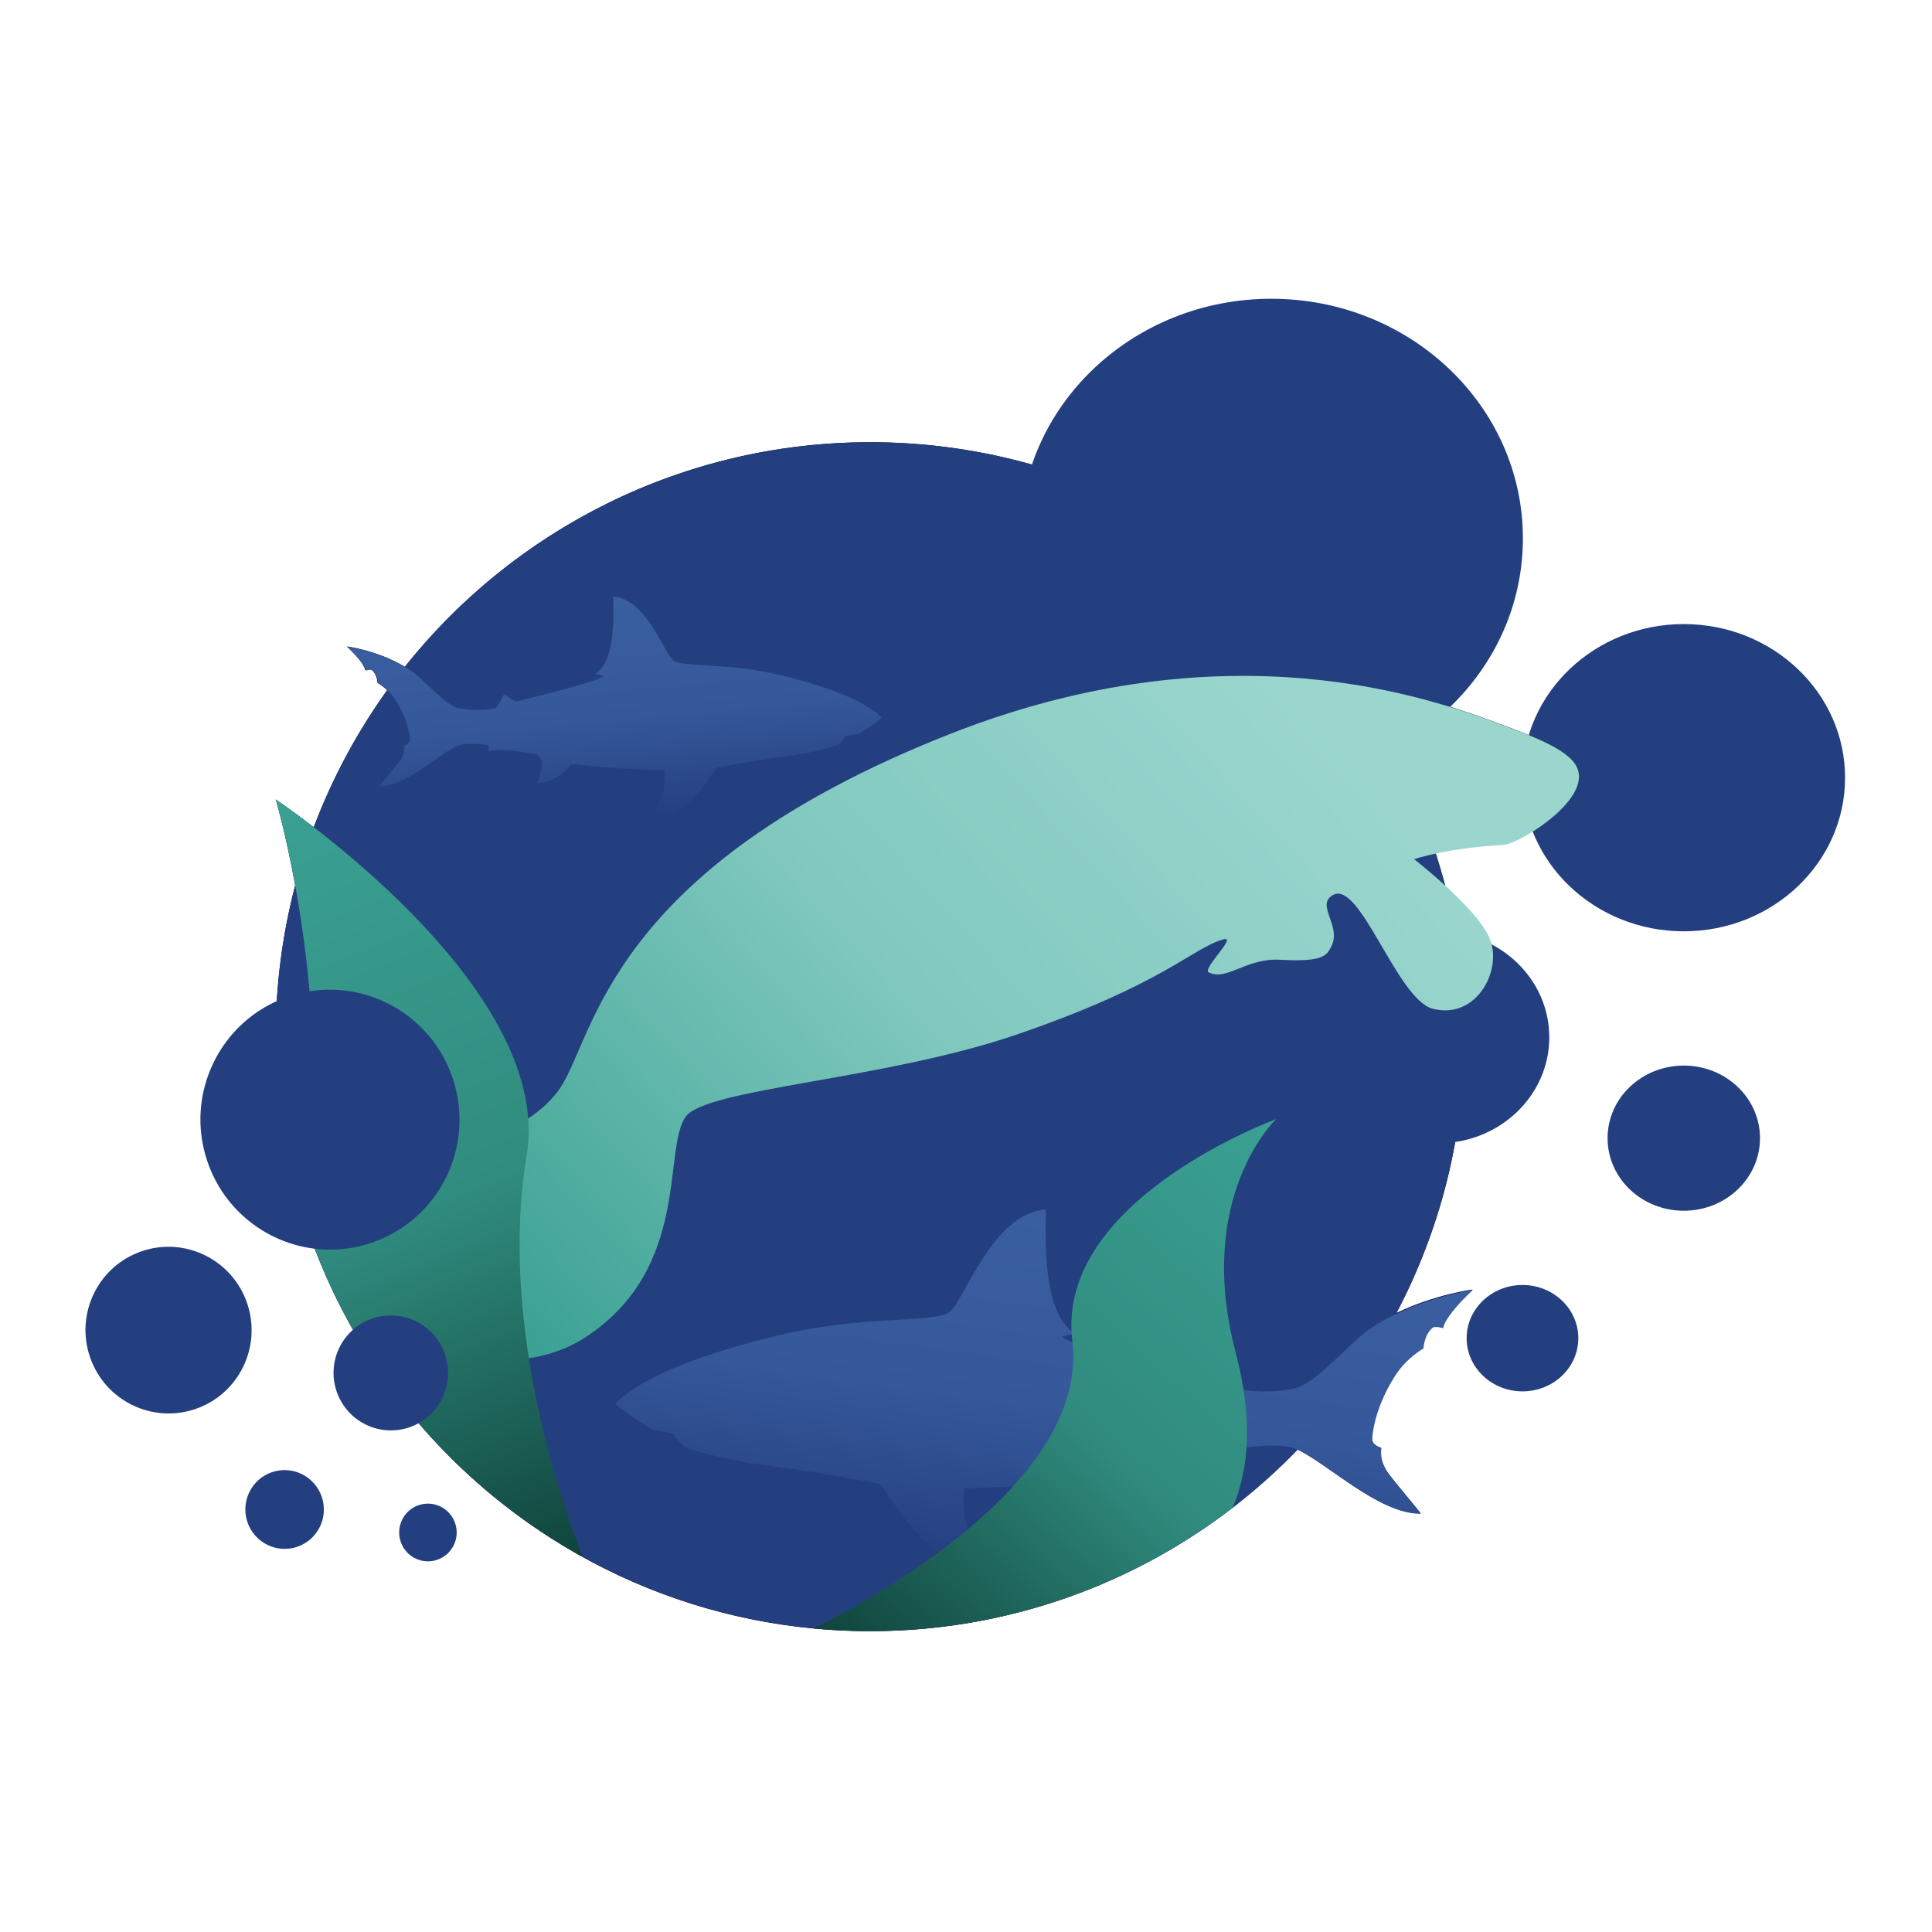 <?xml version="1.0" encoding="UTF-8" standalone="no"?>
<svg
   width="512"
   height="512"
   viewBox="0 0 512 512"
   version="1.1"
   xml:space="preserve"
   style="clip-rule:evenodd;fill-rule:evenodd;stroke-linejoin:round;stroke-miterlimit:2"
   id="svg242"
   sodipodi:docname="Website_Under-Construction.svg"
   inkscape:version="1.2.1 (9c6d41e410, 2022-07-14)"
   xmlns:inkscape="http://www.inkscape.org/namespaces/inkscape"
   xmlns:sodipodi="http://sodipodi.sourceforge.net/DTD/sodipodi-0.dtd"
   xmlns="http://www.w3.org/2000/svg"
   xmlns:svg="http://www.w3.org/2000/svg"
   xmlns:serif="http://www.serif.com/"><sodipodi:namedview
   id="namedview244"
   pagecolor="#ffffff"
   bordercolor="#000000"
   borderopacity="0.25"
   inkscape:showpageshadow="2"
   inkscape:pageopacity="0.0"
   inkscape:pagecheckerboard="0"
   inkscape:deskcolor="#d1d1d1"
   showgrid="false"
   inkscape:zoom="1.0502844"
   inkscape:cx="60.935876"
   inkscape:cy="256.1211"
   inkscape:window-width="1920"
   inkscape:window-height="1172"
   inkscape:window-x="0"
   inkscape:window-y="0"
   inkscape:window-maximized="1"
   inkscape:current-layer="g203"
   showguides="false"><inkscape:grid
     type="xygrid"
     id="grid171" /></sodipodi:namedview>
    <g
   transform="matrix(0.466,0,0,0.466,-252.789,-59.446)"
   id="g203"
   inkscape:label="btm-under-construction">
        <g
   id="g187"
   inkscape:label="background"
   transform="matrix(0.682,0,0,0.682,338.951,18.726)"><path
     d="M 636.052,715.615 C 726.907,601.517 866.976,528.341 1024,528.341 c 163.26,0 308.19,79.104 398.53,201.053 58.75,8.924 101.29,24.608 123.78,32.813 42.24,15.409 65.81,26.432 67.52,42.354 2.88,26.661 -51.47,58.554 -62.82,59.101 -23.43,1.129 -42.56,4.247 -55.57,6.994 3,9.205 5.73,18.528 8.2,27.963 14.04,12.957 29.44,28.954 35.25,41.421 9.04,19.415 -0.26,47.102 -19.93,57.401 0.46,8.779 0.7,17.639 0.7,26.559 0,83.16 -20.53,161.57 -56.77,230.39 32.24,-15.53 63.33,-19.5 63.33,-19.5 -12.31,11.47 -23.4,24.24 -24.77,31.87 0,0 -6.66,-2.18 -8.91,-0.24 -7.19,6.22 -7.48,17.1 -7.48,17.1 0,0 -13.9,7.76 -23.25,22.17 -11.99,18.47 -18.52,38.34 -19.47,52.85 -0.42,6.27 7.69,8.15 7.69,8.15 0,0 -2.67,10.13 6.52,22.11 8.31,10.84 26.94,32.55 26.27,32.57 -34,0.63 -77.44,-41.56 -102.38,-53.18 -16.85,17.44 -34.96,33.64 -54.21,48.48 0,0 -1,0.77 -1,0.77 -0.39,0.3 -0.79,0.6 -1.18,0.9 l -0.63,0.48 -0.14,0.11 -0.07,0.05 -0.35,0.26 -0.47,0.36 -0.1,0.07 -0.11,0.09 -0.51,0.38 -0.34,0.26 -0.03,0.02 -0.06,0.05 c -1.3,0.97 -2.59,1.94 -3.91,2.9 l -0.44,0.33 -0.55,0.4 -0.03,0.02 c -37.66,27.56 -79.34,49.94 -123.99,66.08 v 0 c -1.96,0.71 -3.92,1.4 -5.9,2.09 l -0.04,0.01 -0.03,0.01 -0.57,0.21 -0.57,0.19 -0.03,0.01 -0.04,0.01 c -1.95,0.67 -3.9,1.33 -5.85,1.98 l -0.09,0.03 -0.07,0.02 -0.55,0.18 -0.52,0.17 -0.06,0.02 -0.1,0.03 c -1.55,0.51 -3.1,1.01 -4.66,1.5 l -0.06,0.02 h -0.02 l -0.38,0.12 -0.68,0.22 -0.13,0.04 -0.1,0.03 -0.54,0.17 -0.49,0.15 -0.08,0.03 -0.15,0.04 c -1.51,0.47 -3.03,0.93 -4.55,1.39 l -0.15,0.04 -0.05,0.02 -0.37,0.11 -0.62,0.18 -0.18,0.05 -0.14,0.04 -0.52,0.16 -0.45,0.13 -0.1,0.03 -0.2,0.06 -0.72,0.21 -0.29,0.08 -0.01,0.01 -0.08,0.02 -1.08,0.31 c -0.49,0.14 -0.98,0.28 -1.47,0.42 l -0.81,0.23 -0.22,0.06 -0.08,0.03 -0.36,0.1 -0.58,0.16 -0.21,0.06 -0.18,0.05 -0.51,0.14 -0.4,0.11 -0.13,0.04 -0.26,0.07 -0.68,0.19 -0.26,0.07 h -0.03 l -0.17,0.05 -1.02,0.28 c -0.49,0.13 -0.98,0.26 -1.47,0.4 l -0.73,0.19 -0.3,0.08 -0.11,0.03 -0.34,0.09 -0.53,0.14 -0.25,0.06 -0.22,0.06 -0.48,0.13 -0.38,0.1 -0.15,0.04 -0.31,0.08 -0.65,0.16 -0.24,0.06 -0.03,0.01 -0.28,0.07 -0.93,0.24 -1.04,0.26 -0.22,0.06 -0.02,0.01 -0.21,0.05 -0.66,0.16 -0.35,0.09 -0.14,0.04 -0.34,0.08 -0.49,0.12 -0.27,0.07 -0.26,0.06 -0.47,0.12 -0.35,0.08 -0.16,0.04 -0.37,0.09 -0.61,0.15 -0.21,0.05 -0.05,0.01 -0.4,0.1 -0.84,0.2 -0.83,0.19 -0.42,0.1 -0.04,0.01 -0.2,0.05 -0.6,0.14 -0.4,0.09 -0.17,0.04 -0.33,0.08 -0.45,0.1 -0.3,0.07 -0.29,0.07 -0.46,0.1 -0.32,0.07 -0.17,0.04 -0.43,0.1 -0.58,0.13 -0.19,0.04 -0.05,0.01 -0.54,0.13 -0.72,0.16 -0.68,0.14 -0.56,0.13 -0.07,0.01 -0.2,0.05 -0.54,0.11 -0.44,0.1 -0.21,0.04 -0.31,0.07 -0.42,0.09 -0.32,0.07 -0.33,0.07 -0.44,0.09 -0.29,0.07 -0.19,0.03 -0.48,0.1 -0.55,0.12 -0.17,0.03 -0.06,0.02 -0.71,0.14 -0.57,0.12 -0.58,0.12 -0.65,0.13 -0.09,0.02 -0.19,0.04 -0.51,0.1 -0.47,0.1 -0.23,0.04 -0.31,0.06 -0.39,0.08 -0.33,0.06 -0.37,0.08 -0.42,0.08 -0.27,0.05 -0.2,0.04 -0.54,0.1 -0.51,0.1 -0.15,0.03 -0.06,0.01 -0.94,0.18 -0.37,0.07 -0.5,0.1 -0.72,0.13 -0.12,0.02 -0.18,0.04 -0.47,0.08 -0.49,0.09 -0.26,0.05 -0.3,0.06 -0.37,0.06 -0.34,0.07 -0.41,0.07 -0.41,0.07 -0.25,0.05 -0.2,0.03 -0.59,0.11 -0.48,0.08 -0.13,0.02 -0.07,0.02 -1.24,0.21 -0.09,0.02 -0.44,0.07 -0.77,0.13 -0.14,0.03 -0.18,0.03 -0.44,0.07 -0.51,0.09 -0.28,0.04 -0.3,0.05 -0.34,0.06 -0.36,0.06 -0.44,0.07 -0.39,0.07 -0.23,0.03 -0.21,0.04 -0.65,0.1 -0.45,0.07 -0.11,0.02 c -0.45,0.07 -0.9,0.14 -1.36,0.22 l -0.06,0.01 -0.4,0.06 -0.8,0.12 -0.16,0.02 -0.18,0.03 -0.41,0.07 -0.53,0.08 -0.3,0.04 -0.3,0.05 -0.32,0.04 -0.36,0.06 -0.47,0.07 -0.39,0.05 -0.21,0.03 -0.21,0.04 -0.71,0.1 -0.41,0.06 -0.09,0.01 c -0.46,0.07 -0.92,0.13 -1.38,0.2 l -0.07,0.01 -0.38,0.05 -0.81,0.11 -0.17,0.03 -0.18,0.02 -0.4,0.05 -0.53,0.08 -0.33,0.04 -0.29,0.04 -0.31,0.04 -0.36,0.05 -0.5,0.06 -0.38,0.05 -0.2,0.03 -0.2,0.03 -0.77,0.09 -0.38,0.05 -0.08,0.01 c -0.46,0.06 -0.93,0.12 -1.4,0.18 l -0.07,0.01 -0.35,0.04 -0.82,0.1 -0.2,0.03 -0.18,0.02 -0.37,0.04 -0.54,0.07 -0.35,0.04 -0.29,0.03 -0.3,0.04 -0.35,0.04 -0.54,0.06 -0.37,0.04 -0.18,0.02 -0.21,0.03 -0.82,0.09 -0.34,0.04 -0.07,0.01 c -0.47,0.05 -0.95,0.1 -1.42,0.15 l -0.07,0.01 -0.35,0.04 -0.81,0.08 -0.22,0.03 -0.18,0.02 -0.36,0.03 -0.54,0.06 -0.37,0.04 -0.29,0.03 -0.28,0.03 -0.36,0.03 -0.56,0.06 -0.36,0.03 -0.18,0.02 -0.2,0.02 -0.88,0.09 -0.31,0.03 h -0.05 c -0.48,0.05 -0.96,0.09 -1.44,0.14 h -0.07 l -0.34,0.03 -0.81,0.08 -0.23,0.02 -0.19,0.01 -0.35,0.04 -0.53,0.04 -0.39,0.04 -0.3,0.02 -0.26,0.02 -0.36,0.03 -0.59,0.05 -0.35,0.03 -0.17,0.02 -0.19,0.01 -0.94,0.08 -0.28,0.02 h -0.04 c -0.48,0.04 -0.96,0.08 -1.45,0.12 h -0.08 l -0.33,0.03 -0.8,0.06 -0.24,0.02 -0.2,0.01 -0.34,0.02 -0.53,0.04 -0.41,0.03 -0.3,0.02 -0.25,0.02 -0.35,0.02 -0.61,0.05 -0.36,0.02 -0.15,0.01 -0.19,0.01 -1,0.07 -0.24,0.01 h -0.03 c -0.49,0.03 -0.97,0.06 -1.46,0.1 h -0.09 l -0.34,0.02 -0.78,0.05 -0.25,0.01 -0.21,0.01 -0.33,0.02 -0.52,0.03 -0.43,0.02 -0.3,0.02 -0.25,0.01 -0.34,0.02 -0.63,0.04 -0.36,0.01 -0.14,0.01 -0.18,0.01 -1.07,0.05 -0.19,0.01 h -0.03 c -0.49,0.03 -0.97,0.05 -1.46,0.07 h -0.1 l -0.34,0.02 -0.77,0.03 -0.27,0.01 -0.2,0.01 -0.33,0.02 -0.51,0.02 -0.45,0.01 -0.3,0.02 h -0.25 l -0.32,0.02 -0.67,0.02 -0.35,0.01 -0.14,0.01 h -0.17 l -1.14,0.04 -0.14,0.01 h -0.02 c -0.49,0.01 -0.98,0.03 -1.47,0.04 h -0.1 l -0.35,0.01 -0.74,0.02 -0.29,0.01 -0.21,0.01 -0.33,0.01 -0.5,0.01 -0.46,0.01 -0.31,0.01 h -0.24 l -0.32,0.01 -0.68,0.01 -0.35,0.01 h -0.13 -0.16 l -1.23,0.02 -0.08,0.01 h -0.01 c -0.49,0 -0.98,0.01 -1.48,0.02 h -0.11 -0.35 l -0.73,0.01 h -0.29 l -0.23,0.01 h -0.32 -0.49 l -0.47,0.01 h -0.32 -0.23 -0.31 -0.7 l -0.36,0.01 h -0.12 c -0.5,0 -0.99,0 -1.48,0 -0.52,0 -1.03,0 -1.55,0 h -0.05 l -0.47,-0.01 h -0.93 -0.11 -0.09 l -0.52,-0.01 h -0.78 -0.16 -0.14 l -0.52,-0.01 -0.68,-0.01 h -0.21 -0.19 l -0.49,-0.01 -0.61,-0.01 h -0.26 -0.24 l -0.46,-0.01 -0.54,-0.01 -0.31,-0.01 h -0.29 l -0.41,-0.01 -0.48,-0.01 -0.37,-0.01 h -0.33 l -0.38,-0.01 -0.42,-0.01 -0.42,-0.01 -0.37,-0.01 -0.34,-0.01 -0.36,-0.01 -0.48,-0.02 -0.42,-0.01 -0.29,-0.01 h -0.31 l -0.53,-0.02 -0.46,-0.01 -0.24,-0.01 -0.26,-0.01 -0.59,-0.02 -0.5,-0.02 h -0.2 l -0.2,-0.01 -0.65,-0.02 -0.54,-0.02 -0.15,-0.01 -0.15,-0.01 -0.72,-0.02 -0.57,-0.03 h -0.1 l -0.1,-0.01 -0.82,-0.03 -0.56,-0.03 h -0.06 -0.04 l -1.12,-0.05 -0.37,-0.02 -0.332,-0.01 -1.153,-0.06 h -0.036 l -0.059,-0.01 -0.601,-0.03 -0.788,-0.04 h -0.084 l -0.11,-0.01 -0.608,-0.03 -0.681,-0.04 -0.132,-0.01 -0.16,-0.01 -0.582,-0.03 -0.607,-0.04 -0.181,-0.01 -0.21,-0.01 -0.545,-0.03 -0.545,-0.04 -0.229,-0.01 -0.259,-0.02 -0.504,-0.03 -0.487,-0.03 -0.278,-0.02 -0.308,-0.02 -0.459,-0.03 -0.434,-0.03 -0.325,-0.02 -0.358,-0.03 -0.412,-0.03 -0.382,-0.02 -0.374,-0.03 -0.407,-0.03 -0.364,-0.03 -0.331,-0.02 -0.424,-0.03 -0.454,-0.04 -0.315,-0.02 -0.281,-0.02 -0.477,-0.04 -0.499,-0.04 -0.266,-0.02 -0.232,-0.02 -0.531,-0.04 -0.541,-0.05 -0.216,-0.02 -0.184,-0.01 -0.592,-0.05 -0.577,-0.05 -0.165,-0.01 -0.138,-0.01 -0.666,-0.06 -0.599,-0.06 -0.114,-0.01 h -0.091 l -0.782,-0.07 -0.579,-0.06 h -0.062 l -0.045,-0.01 -1.167,-0.11 -0.291,-0.02 -0.01,-0.01 c -70.313,-6.7 -136.361,-28.11 -195.034,-61.13 v 0 l -0.023,-0.02 -0.143,-0.08 -0.845,-0.48 -0.195,-0.11 -0.037,-0.02 -0.227,-0.13 -0.805,-0.45 -0.135,-0.08 -0.043,-0.02 -0.318,-0.19 -0.758,-0.43 -0.083,-0.05 -0.04,-0.02 -0.417,-0.24 -0.709,-0.41 -0.034,-0.02 -0.023,-0.01 C 676.373,1395.61 598.259,1303.64 558.127,1193.5 l -0.078,-0.21 -0.025,-0.08 -0.105,-0.28 -0.24,-0.67 -0.108,-0.29 v -0.01 c -18.916,-52.44 -29.23,-109.01 -29.23,-167.96 0,-43.578 5.636,-85.851 16.22,-126.131 -8.061,-44.305 -16.22,-71.589 -16.22,-71.589 0,0 12.626,8.401 31.694,23.074 15.43,-40.915 36.118,-79.259 61.244,-114.219 -4.266,-4.055 -8.079,-6.185 -8.079,-6.185 0,0 -0.186,-6.777 -4.66,-10.649 -1.401,-1.213 -5.555,0.148 -5.555,0.148 -0.851,-4.756 -7.761,-12.707 -15.426,-19.855 0,0 25.623,3.269 48.493,17.021 z"
     style="fill:#000122"
     id="path140" /><circle
     cx="1023.986"
     cy="1023.999"
     r="495.659"
     style="fill:#243f80;stroke-width:4.107"
     id="circle142" /></g><g
   id="BUbbles_01"
   transform="matrix(0.546,4.5564518e-4,-4.3427087e-4,0.52,535.318,221.581)"
   inkscape:label="bubbles-large">
                <circle
   cx="1599.872"
   cy="1281.277"
   r="58.167"
   style="fill:#243f80;stroke-width:0.482"
   id="circle146" />
                <circle
   cx="1767.7"
   cy="1062.389"
   r="79.384"
   style="fill:#243f80;stroke-width:0.658"
   id="circle150" />
                <circle
   cx="1511.632"
   cy="952.297"
   r="115.896"
   style="fill:#243f80;stroke-width:0.96"
   id="circle154" />
                <circle
   cx="1767.38"
   cy="668.17"
   r="168.003"
   style="fill:#243f80;stroke-width:1.392"
   id="circle158" />
                <circle
   cx="1157.15"
   cy="634.91"
   r="120.69"
   style="clip-rule:evenodd;fill:#243f80;fill-rule:evenodd;stroke-linejoin:round;stroke-miterlimit:2"
   id="circle162"
   transform="matrix(2.171,0,0,2.171,-1174.58,-971.599)" />
            </g><g
   id="shark"
   transform="matrix(-0.425,0,0,0.425,1110.962,268.253)"
   inkscape:label="shark-small">
                <path
   d="m 530.343,573.396 c 8.914,8.229 83.226,25.785 115.708,34.065 3.06,0.78 16.977,-9.77 16.977,-9.77 0,0 8.399,17.408 11.388,18.619 5.735,2.324 32.922,4.815 51.713,-0.392 16.715,-4.632 44.192,-37.268 59.91,-48.277 38.642,-27.067 86.946,-33.228 86.946,-33.228 -12.306,11.474 -23.397,24.238 -24.764,31.872 0,0 -6.668,-2.184 -8.917,-0.238 -7.182,6.216 -7.481,17.095 -7.481,17.095 0,0 -13.9,7.766 -23.244,22.166 -11.988,18.474 -18.519,38.349 -19.473,52.85 -0.414,6.279 7.691,8.15 7.691,8.15 0,0 -2.669,10.136 6.521,22.12 8.307,10.831 26.942,32.548 26.264,32.561 -35.479,0.657 -81.255,-45.33 -105.542,-54.525 -12.526,-4.743 -40.179,-0.646 -40.179,-0.646 l -0.541,8.964 c 0,0 -10.622,-6.942 -61.262,3.363 -19.386,3.945 -2.765,38.942 -2.765,38.942 -19.829,-2.45 -36.573,-11.001 -45.694,-25.793 -19.902,1.91 -38.848,4.101 -58.658,5.372 -22.099,1.418 -44.148,2.479 -66.158,3.275 0,0 -2.284,16.065 2.781,33.581 5.073,17.544 17.525,37.189 17.525,37.189 0,0 -27.897,-4.304 -53.097,-26.949 -14.796,-13.295 -36.88,-47.628 -36.88,-47.628 0,0 -58.386,-10.777 -79.808,-13.284 -44.832,-5.246 -68.165,-12.652 -78.752,-15.59 -8.373,-2.323 -14.325,-13.462 -14.325,-13.462 0,0 -14.796,-2.361 -16.122,-2.762 -6.186,-1.872 -31.44,-19.864 -32.162,-21.948 23.916,-24.057 77.667,-42.571 133.896,-56.327 73.771,-18.047 130.421,-10.195 144.615,-19.847 11.768,-8.002 35.425,-82.266 80.179,-85.589 2.172,-0.161 -7.662,84.061 24.533,103.369 0.563,0.338 -11.257,2.302 -10.823,2.702 z"
   style="fill:url(#_Linear1)"
   id="path167" />
            </g><g
   id="shark1"
   serif:id="shark"
   transform="matrix(0.682,0,0,0.682,784.692,496.705)"
   inkscape:label="shark-large">
                <path
   d="m 530.343,573.396 c 8.914,8.229 83.226,25.785 115.708,34.065 3.06,0.78 16.977,-9.77 16.977,-9.77 0,0 8.399,17.408 11.388,18.619 5.735,2.324 32.922,4.815 51.713,-0.392 16.715,-4.632 44.192,-37.268 59.91,-48.277 38.642,-27.067 86.946,-33.228 86.946,-33.228 -12.306,11.474 -23.397,24.238 -24.764,31.872 0,0 -6.668,-2.184 -8.917,-0.238 -7.182,6.216 -7.481,17.095 -7.481,17.095 0,0 -13.9,7.766 -23.244,22.166 -11.988,18.474 -18.519,38.349 -19.473,52.85 -0.414,6.279 7.691,8.15 7.691,8.15 0,0 -2.669,10.136 6.521,22.12 8.307,10.831 26.942,32.548 26.264,32.561 -35.479,0.657 -81.255,-45.33 -105.542,-54.525 -12.526,-4.743 -40.179,-0.646 -40.179,-0.646 l -0.541,8.964 c 0,0 -10.622,-6.942 -61.262,3.363 -19.386,3.945 -2.765,38.942 -2.765,38.942 -19.829,-2.45 -36.573,-11.001 -45.694,-25.793 -19.902,1.91 -38.848,4.101 -58.658,5.372 -22.099,1.418 -44.148,2.479 -66.158,3.275 0,0 -2.284,16.065 2.781,33.581 5.073,17.544 17.525,37.189 17.525,37.189 0,0 -27.897,-4.304 -53.097,-26.949 -14.796,-13.295 -36.88,-47.628 -36.88,-47.628 0,0 -58.386,-10.777 -79.808,-13.284 -44.832,-5.246 -68.165,-12.652 -78.752,-15.59 -8.373,-2.323 -14.325,-13.462 -14.325,-13.462 0,0 -14.796,-2.361 -16.122,-2.762 -6.186,-1.872 -31.44,-19.864 -32.162,-21.948 23.916,-24.057 77.667,-42.571 133.896,-56.327 73.771,-18.047 130.421,-10.195 144.615,-19.847 11.768,-8.002 35.425,-82.266 80.179,-85.589 2.172,-0.161 -7.662,84.061 24.533,103.369 0.563,0.338 -11.257,2.302 -10.823,2.702 z"
   style="fill:url(#_Linear2)"
   id="path170" />
            </g><g
   id="manatee"
   transform="matrix(1.017,0,0,1.017,-522.579,72.643)">
                <path
   d="m 1930.1,486.85 c -1.15,-10.684 -16.96,-18.08 -45.31,-28.42 -36.3,-13.245 -150.44,-55.527 -306.65,6.136 -190.95,75.382 -198.01,168.559 -217.64,197.815 -27.76,41.353 -122.74,40.601 -119.89,104.307 1.23,27.328 82.21,69.842 135.07,34.409 57.66,-38.65 42.12,-104.036 54.86,-122.465 11.15,-16.133 110.92,-20.591 185.58,-46.239 82.17,-28.223 97.07,-47.81 115.06,-53.07 8.54,-2.496 -11.74,16.408 -8.1,18.348 9.82,5.239 20.97,-8.004 39.7,-6.987 24.26,1.317 26.21,-2.203 28.86,-7.301 6.11,-11.742 -9.16,-23.387 1.09,-28.947 15.17,-8.227 35.75,58.492 55.73,63.662 24.57,6.356 39.76,-22.309 31.35,-40.34 -7.85,-16.86 -41.84,-43.339 -41.84,-43.339 0,0 19.59,-6.448 49.98,-7.912 7.61,-0.366 44.08,-21.768 42.15,-39.657 z"
   style="fill:url(#_Linear4)"
   id="path175" />
            </g><g
   id="g176"
   inkscape:label="kelp"
   transform="matrix(0.682,0,0,0.682,338.951,18.726)"><path
     d="m 976.467,1517.4 c 33.333,-16.2 231.133,-117.75 216.113,-239.68 -14.48,-117.65 169.84,-184.87 169.84,-184.87 0,0 -67.97,64.21 -33.66,194.46 14.33,54.4 11.56,96.69 -2.53,129.46 -83.68,64.51 -188.51,102.89 -302.23,102.89 -16.03,0 -31.885,-0.76 -47.533,-2.26 z"
     style="clip-rule:evenodd;fill:url(#_Linear3);fill-rule:evenodd;stroke-linejoin:round;stroke-miterlimit:2"
     id="path173" /><path
     d="m 557.571,1191.97 c -1.65,-18.77 -1.742,-38.78 0.019,-60.09 13.458,-162.793 -29.249,-305.6 -29.249,-305.6 0,0 232.971,154.998 209.221,296.75 -26.873,160.39 46.731,334.09 46.731,334.09 0,0 -0.997,-0.27 -2.86,-0.85 -103.013,-57.99 -183.251,-151.7 -223.862,-264.3 z"
     style="fill:url(#_Linear5)"
     id="path178" /></g><g
   id="BUbbles_011"
   serif:id="BUbbles_01"
   transform="matrix(-0.266,0.091,0.091,0.267,1041.804,531.976)"
   inkscape:label="bubbles-small">
                <g
   transform="matrix(0.482,0,0,0.482,840.087,967.004)"
   id="g182">
                    <circle
   cx="1157.15"
   cy="634.91"
   r="120.69"
   style="fill:#243f80"
   id="circle180" />
                </g>
                <g
   transform="matrix(0.658,0,0,0.658,895.849,717.835)"
   id="g186">
                    <circle
   cx="1157.15"
   cy="634.91"
   r="120.69"
   style="fill:#243f80"
   id="circle184" />
                </g>
                <g
   transform="matrix(0.96,0,0,0.96,253.878,334.927)"
   id="g190">
                    <circle
   cx="1157.15"
   cy="634.91"
   r="120.69"
   style="fill:#243f80"
   id="circle188" />
                </g>
                <g
   transform="matrix(1.392,0,0,1.392,151.657,-166.048)"
   id="g194">
                    <circle
   cx="1157.15"
   cy="634.91"
   r="120.69"
   style="fill:#243f80"
   id="circle192" />
                </g>
                <g
   transform="matrix(2.171,0,0,2.171,-1196.17,-956.764)"
   id="g198">
                    <circle
   cx="1157.15"
   cy="634.91"
   r="120.69"
   style="fill:#243f80"
   id="circle196" />
                </g>
            </g>
    </g>
    <defs
   id="defs240">
        <linearGradient
   id="_Linear1"
   x1="0"
   y1="0"
   x2="1"
   y2="0"
   gradientUnits="userSpaceOnUse"
   gradientTransform="matrix(27.472,-303.387,-303.387,-27.472,487.991,770.711)"><stop
     offset="0"
     style="stop-color:rgb(36,63,128);stop-opacity:1"
     id="stop205" /><stop
     offset="0.47"
     style="stop-color:rgb(53,88,154);stop-opacity:1"
     id="stop207" /><stop
     offset="1"
     style="stop-color:rgb(58,95,161);stop-opacity:1"
     id="stop209" /></linearGradient>
        <linearGradient
   id="_Linear2"
   x1="0"
   y1="0"
   x2="1"
   y2="0"
   gradientUnits="userSpaceOnUse"
   gradientTransform="matrix(41.532,-303.387,303.387,41.532,473.932,770.711)"><stop
     offset="0"
     style="stop-color:rgb(36,63,128);stop-opacity:1"
     id="stop212" /><stop
     offset="0.47"
     style="stop-color:rgb(53,88,154);stop-opacity:1"
     id="stop214" /><stop
     offset="1"
     style="stop-color:rgb(58,95,161);stop-opacity:1"
     id="stop216" /></linearGradient>
        <linearGradient
   id="_Linear3"
   x1="0"
   y1="0"
   x2="1"
   y2="0"
   gradientUnits="userSpaceOnUse"
   gradientTransform="matrix(385.957,-426.811,426.811,385.957,976.467,1519.66)"><stop
     offset="0"
     style="stop-color:rgb(15,67,59);stop-opacity:1"
     id="stop219" /><stop
     offset="0.49"
     style="stop-color:rgb(48,139,126);stop-opacity:1"
     id="stop221" /><stop
     offset="1"
     style="stop-color:rgb(58,161,147);stop-opacity:1"
     id="stop223" /></linearGradient>
        <linearGradient
   id="_Linear4"
   x1="0"
   y1="0"
   x2="1"
   y2="0"
   gradientUnits="userSpaceOnUse"
   gradientTransform="matrix(415.475,-382.632,382.632,415.475,1343.18,814.584)"><stop
     offset="0"
     style="stop-color:rgb(58,161,147);stop-opacity:1"
     id="stop226" /><stop
     offset="0.52"
     style="stop-color:rgb(128,200,190);stop-opacity:1"
     id="stop228" /><stop
     offset="1"
     style="stop-color:rgb(154,214,206);stop-opacity:1"
     id="stop230" /></linearGradient>
        <linearGradient
   id="_Linear5"
   x1="0"
   y1="0"
   x2="1"
   y2="0"
   gradientUnits="userSpaceOnUse"
   gradientTransform="matrix(255.952,630.842,-630.842,255.952,528.341,826.28)"><stop
     offset="0"
     style="stop-color:rgb(58,161,147);stop-opacity:1"
     id="stop233" /><stop
     offset="0.53"
     style="stop-color:rgb(48,140,127);stop-opacity:1"
     id="stop235" /><stop
     offset="1"
     style="stop-color:rgb(15,67,59);stop-opacity:1"
     id="stop237" /></linearGradient>
    
                    
                
                    
                
                    
                
                    
                
                    
                
                
            
            
            
            
            
            
            
            
            
            
        </defs>
</svg>
